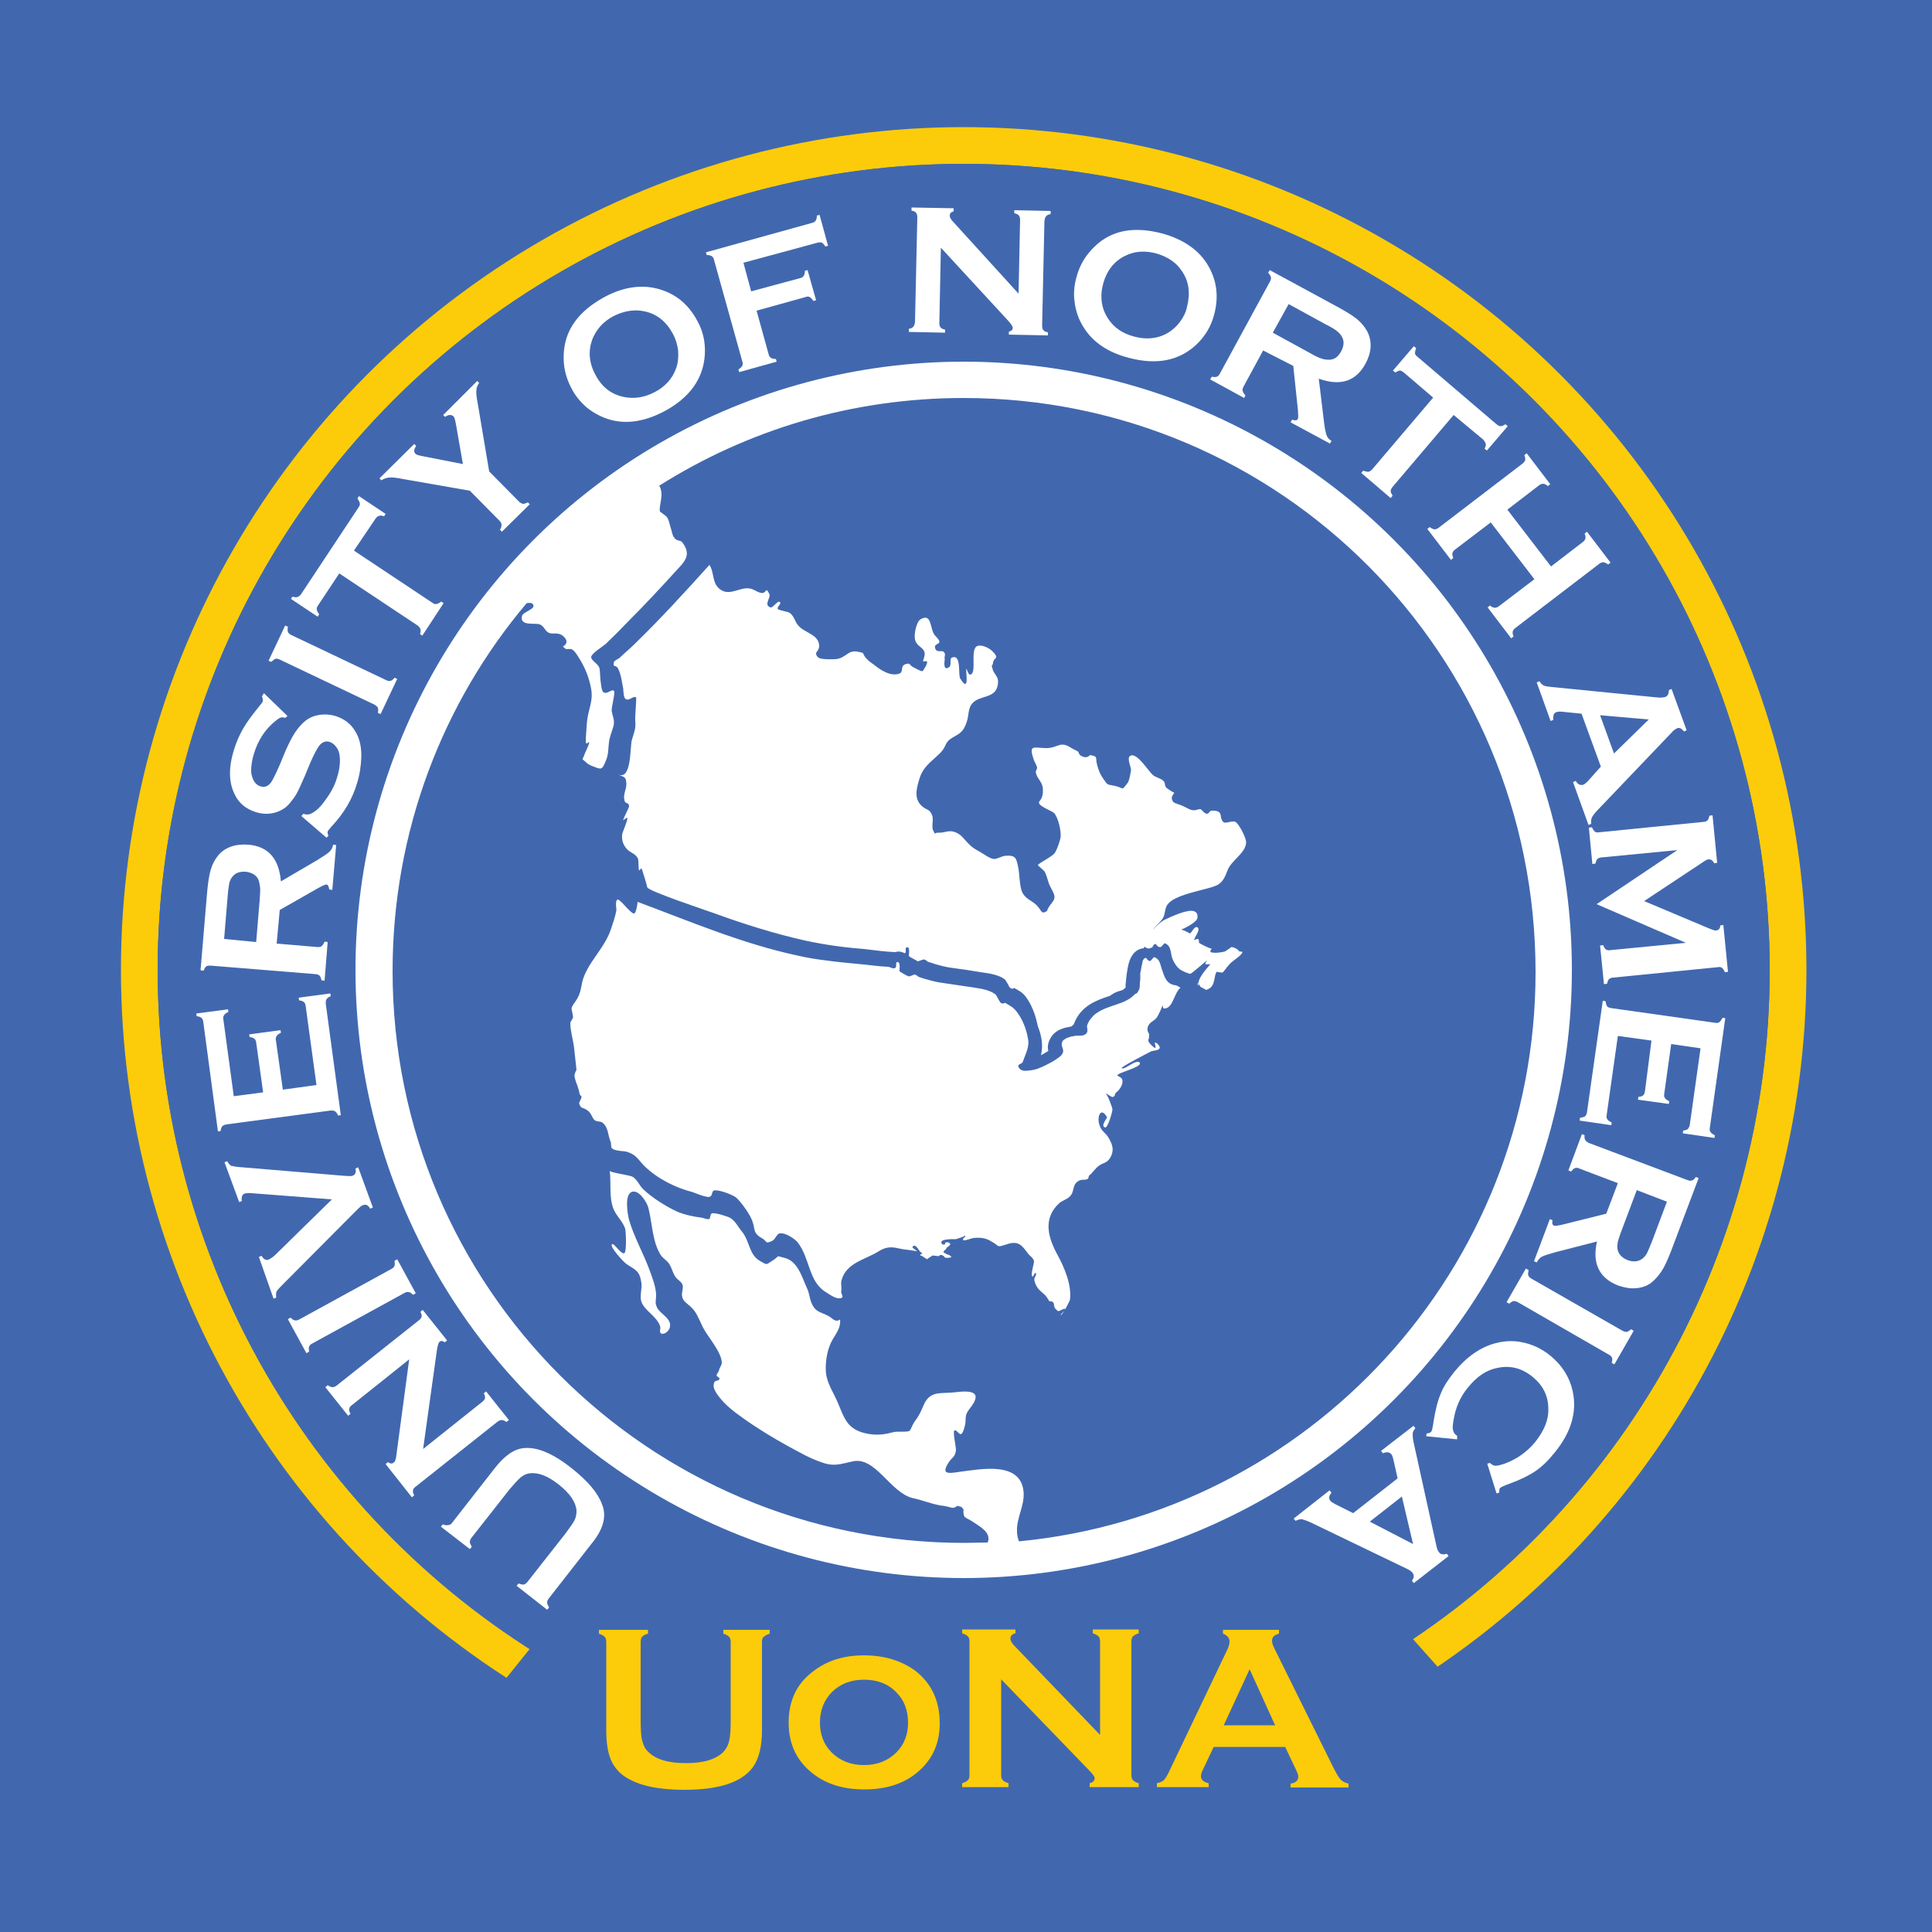 <?xml version="1.0" encoding="utf-8"?>
<!-- Generator: Adobe Illustrator 21.1.0, SVG Export Plug-In . SVG Version: 6.00 Build 0)  -->
<svg version="1.1" id="Layer_1" xmlns="http://www.w3.org/2000/svg" xmlns:xlink="http://www.w3.org/1999/xlink" x="0px" y="0px"
	 viewBox="0 0 500 500" style="enable-background:new 0 0 500 500;" xml:space="preserve">
<style type="text/css">
	.st0{fill:#4168AF;}
	.st1{fill:#FCCC0A;}
	.st2{fill:#FFFFFF;}
	.st3{fill:none;}
</style>
<rect class="st0" width="500" height="500"/>
<g>
	<circle class="st0" cx="249.4" cy="251" r="249"/>
	<circle class="st1" cx="249.4" cy="251" r="218.1"/>
	<circle class="st0" cx="249.4" cy="251" r="208.6"/>
	<circle class="st0" cx="249.4" cy="251" r="208.6"/>
	<circle class="st2" cx="249.4" cy="251" r="157.4"/>
	<g>
		<path class="st0" d="M181.2,340C181.3,340,181.3,340,181.2,340C181.3,340,181.2,340,181.2,340z"/>
		<path class="st0" d="M249.4,103c-29,0-56,8.3-78.8,22.7c1.4,2.2-0.2,5.3,0.2,6.7c0,0,1.5,1.1,1.7,1.3c0.7,0.9,0.8,2.2,1.2,3.3
			c0.3,1,0.3,1.7,1.1,2.5c0.5,0.5,1.4,0.3,1.8,0.9c2.5,3.3,0.5,5-1.7,7.4c-4,4.4-8.1,8.8-12.3,13c-1.9,2-3.9,4-5.9,5.9
			c-0.7,0.6-3.6,2.4-3.7,3.3c-0.1,0.9,1.7,1.7,2.1,2.8c0.2,0.6,0.2,2.4,0.3,3.2c0.1,0.5,0.2,2.6,0.7,3.1c0.9,0.8,2.2-0.9,2.8-0.3
			c0.4,0.3-0.7,4.4-0.6,5.1c0.2,1.5,0.8,2.2,0.5,3.9c-0.4,1.5-1,2.7-1.2,4.3c-0.2,1.5-0.1,3-0.7,4.5c-1.1,2.8-1.2,2.6-3.5,1.7
			c-0.4-0.1-1.3-0.6-1.5-0.8c-1.5-1.5-1.3-0.3-0.5-2.6c0-0.1,1.4-2.8,1-2.9c0,0-0.8,0.9-0.8,0c0-1.5,0.2-3.5,0.3-5.1
			c0.3-3.4,1.8-5.5,1-9.1c-0.5-2.5-1.5-5-2.8-7.1c-0.5-0.8-1.3-2.3-2.2-2.7c-0.2-0.1-1.4,0-1.4,0c-0.5-0.4-0.6-0.4-0.8-0.7
			c0,0,2.1-1-0.1-2.8c-1.3-1-2.6-0.2-3.7-0.8c-1-0.6-1.1-1.7-2.2-2.1c-1.1-0.5-5.3,0.6-4.6-2.2c0.3-1.1,3.5-1.7,2.9-2.9
			c-0.3-0.6-1-0.5-1.7-0.4c-21.7,25.7-34.7,59-34.7,95.2c0,81.7,66.2,148,148,148c2,0,4-0.1,6-0.1c0.1-0.3,0.3-0.7,0.2-1.2
			c-0.1-2-3-3.4-4.4-4.4c-0.4-0.3-1.5-0.7-1.8-1.1c-0.3-0.5-0.4-2-0.1-1.6c-0.8-1.1-0.3-0.8-1.8-1.2c-0.4,0.4-0.8,0.6-1.4,0.5
			c-1-0.3-2-0.5-3-0.6c-2.6-0.5-4.7-1.4-7.1-1.9c-5.8-1.4-9.6-10.8-15.5-9.5c-3.4,0.7-4.8,1.5-8.5,0.1c-2.8-1-5.4-2.5-8-3.9
			c-4.2-2.3-8.3-4.8-12.2-7.6c-2.1-1.5-4.3-3.2-5.9-5.3c-0.5-0.6-1.3-1.8-1.4-2.6c-0.1-2.3,1.3-1.1,1.5-2.1c0.1-0.4-1-0.5-0.7-1.1
			c0.1-0.2,0.6-0.9,0.6-1.1c0.1-0.8,0.7-1.1,0.7-2c-0.1-2.6-3.3-6.3-4.5-8.4c-0.9-1.5-1.6-3.7-2.7-5.1c-1.3-1.7-2.9-2-3.1-3.8
			c-0.1-0.7,0.3-1.7,0.2-2.6c-0.2-0.9-1.2-1.4-1.8-2.1c-0.8-1.1-1-2.4-1.7-3.5c-0.6-0.9-1.6-1.4-2.2-2.3c-2.2-3.4-2.2-8.4-3.2-12.2
			c-0.3-1.3-2.3-4.6-4.1-4.2c-2.3,0.5-1.2,6.2-0.9,7.3c1.3,4.5,3.7,8.6,5.3,13c0.7,1.9,1.6,4.2,1.7,6.3c0,1.7-0.4,2.1,0.3,3.5
			c0.8,1.6,4,2.8,3.2,5.2c-0.2,0.7-1.3,1.8-2.2,1.4c-0.6-0.3,0-1.2-0.3-2c-1-2.6-4-3.9-4.8-6.2c-0.5-1.3,0.2-3.5,0-4.9
			c-0.5-3.3-1.6-3.3-3.9-4.9c-0.5-0.3-4.5-4.5-3.7-5.1c0.5-0.4,2.4,2.8,3.2,2.3c0.6-0.4,0.4-5.5,0.2-6.3c-0.6-1.9-2.4-3.4-3.1-5.3
			c-1.1-3-0.5-6.5-0.9-9.7c0.1,0.5,5.3,1.1,6,1.6c1.2,0.8,1.6,2.1,2.6,3.1c2.1,2.1,5.9,4.5,8.7,5.8c1.8,0.8,4.4,1.4,6.3,1.6
			c0.8,0.1,1.3,0.5,2.1,0.4c0.4,0,0.2-1.4,0.8-1.5c0.8-0.2,4,0.8,4.7,1.2c1.4,0.9,1.9,2.2,3,3.5c2.1,2.6,1.8,6.1,4.8,7.7
			c1.8,1,1.3,1,3.2-0.2c1.9-1.2,0.6-1.3,2.9-0.7c3.6,0.8,4.6,5,6,8c0.6,1.3,0.6,2.6,1.2,3.9c1.1,2.4,2.5,2.1,4.5,3.3
			c1,0.6,1.6,1.6,2.8,0.8c0.3,2.4-1.5,4.1-2.4,6.1c-0.9,2-1.3,4.3-1.3,6.6c0,3.3,1.6,5.4,2.9,8.3c2,4.6,2.5,7.6,8.2,8.6
			c2.5,0.4,4.3,0.1,6.6-0.5c1-0.2,3.3,0.1,4-0.3c0.2-0.1,0.8-1.6,1.1-2.1c1.4-1.9,1.7-2.6,2.6-4.7c1.7-3.8,4.6-2.7,8.2-3.2
			c4.2-0.5,7.1-0.1,3.7,4.2c-1.7,2.1-0.7,2.5-1.4,4.9c-1,3.6-1.6,0.5-2.6,0.8c-0.5,0.2,0.5,4.6,0.4,5.2c-0.3,1.7-0.8,1.6-1.7,2.8
			c-2.3,3.4-0.5,3.2,2.7,2.7c5.5-0.7,15.8-2.8,16.5,5.2c0.3,3.6-1.9,6.8-1.7,10.3c0,0.8,0.2,1.7,0.5,2.5
			c75-7.2,133.7-70.4,133.7-147.3C397.4,169.3,331.2,103,249.4,103z M248.1,325.7l-0.2,0L248.1,325.7L248.1,325.7z M301.2,261
			C301.2,261,301.2,261,301.2,261c-0.3,0-0.2-0.8-0.4-0.8c0,0,0,0,0,0c0,0,0,0,0,0c0.2,0-1.2,2.9-1.4,3.1c-0.7,1-2.1,1.2-2.4,2.7
			c-0.2,1,0.4,1.3,0.4,1.8c0.1,1.4-0.8,1.3,0.5,2.6c0.6,0.6,0.9,0.8,1,0.8c0.4,0.1-0.1-1.1,0-1.3c0-0.1,0.1-0.1,0.1-0.1
			c0.4,0.1,1.3,0.9,1.1,1.5c-0.2,0.6-1.9,0.6-2.2,0.8c-0.8,0.4-7.8,4-7.6,4.3c0,0.1,0.1,0.1,0.2,0.1c0.8,0.1,2.9-1.8,4-1.7
			c0.2,0,0.4,0.1,0.5,0.3c0.5,1.1-6,2.6-5.8,3.2c0.1,0.4,1.4,0.4,1.3,1.6c0,1-0.8,2.2-1.6,2.8c-0.6,0.5-0.1,0.9-0.9,1.2
			c0,0-0.1,0-0.1,0c-0.5-0.1-1.3-0.8-1.7-0.9c0,0-0.1,0-0.1,0c0,0,0,0,0,0c0.5,0.1,1.8,3.7,1.8,4.1c0,0.7-1.2,4.8-1.9,4.7
			c0,0,0,0,0,0c-1.3-0.4,0.6-2.5,0.5-2.6c-0.4-0.9-0.9-1.2-1.2-1.3c-0.9-0.1-1.4,1.8-0.6,3.7c0.5,1.2,1.4,1.6,2.1,2.7
			c1.3,2.1,1.5,3.5,0.6,5.2c-0.9,1.6-2,1.4-3,2.2c-0.9,0.6-1.8,2-2.5,2.5c-0.2,0.1-0.1,0.7-0.4,0.9c-0.8,0.5-1.7-0.2-2.9,0.9
			c-0.9,0.9-0.7,2.1-1.3,3.1c-0.8,1.3-2.2,1.4-3.3,2.4c-4.2,4-2.7,8.9-0.3,13.3c1.8,3.3,3.7,7.8,3.2,11.6c0,0.2-1.9,3.9-2.3,3.9
			c0,0,0,0-0.1,0c-0.1-0.1,1.4-1.3,1.1-1.6c0,0-0.1,0-0.1,0c-0.3,0-1.2,0.6-1.6,0.6c0,0-0.1,0-0.1,0c-0.2-0.1-0.7-0.6-0.8-0.8
			c-0.2-0.2-0.2-1.1-0.4-1.4c-0.2-0.4-1-0.3-1.1-0.4c0-0.1-0.7-1.2-1-1.5c-1-1-2.3-1.6-2.8-3.8c-0.2-0.9,0.6-1.1,0.4-1.9
			c0,0,0-0.1-0.1-0.1c-0.2,0-0.7,1-0.7,1h0h0l0,0c0,0,0,0,0,0c-0.8-0.1,0.4-3.6,0.3-4c-0.2-0.9-1.1-1.4-1.4-1.8
			c-1.3-1.7-2-2.7-3.3-2.9c-0.7-0.1-1.5,0-2.6,0.4c-1,0.3-1.5,0.5-1.8,0.4c-0.5-0.1-0.6-0.5-1.9-1.2c-0.8-0.5-1.6-0.8-2.4-0.9
			c-0.7-0.1-1.5-0.1-2.3,0c-0.3,0-2.1,0.7-2.5,0.6c0,0-0.1,0-0.1,0c-0.4-0.8,1.4-1.1,0.1-1.2c0,0,0,0,0,0c0,0,0,0,0,0
			c0.8,0.1-1.9,0.8-2,0.9c0,0,0,0,0,0c0,0,0,0,0,0c0,0,0,0,0,0c-0.2,0-4.5-0.2-3.7,1.1c0.1,0.2,0.3,0.3,0.5,0.3
			c0.3,0,0.5-0.1,0.4-0.4c-0.1-0.1,0.2-0.2,0.6-0.2c0.3,0,0.6,0.2,0.7,0.4c0.2,0.4-1,0.9-1,1.2c0,0.3-0.7,0.5-0.7,0.9
			c0,0.3,0.7,0.4,0.7,0.5c0,0.2,1.3,0.2,1.3,1l0,0c0,0,0-0.1-0.1-0.1c-0.1,0-0.2,0-0.3,0.1l-0.6,0l-0.2,0.4l0,0h0l0.2-0.4l-0.6,0
			c-0.2-0.3-0.5-0.6-0.9-0.7c0,0,0,0,0,0c-0.5-0.1-0.7,0.3-0.9,0.3c0,0,0.1,0,0.1,0c0.1,0-0.4,0-0.8-0.1c-0.3,0-0.6-0.1-0.7-0.1
			c-0.3,0.2-1.5,0.9-1.5,1c0,0,0,0,0,0c0,0,0,0,0,0h0c0,0,0,0,0,0c-0.1-0.1-1.3-0.9-1.6-1c-0.1,0-0.1,0-0.1,0.1
			c-0.3-0.9,1.3,0-0.1-1.1c-0.3-0.3-0.8-1.4-1.4-1.5c-0.2,0-0.3,0-0.5,0.2c-0.4,0.3,1.2,1.1,1.1,1.2c0,0,0,0-0.1,0
			c-0.5-0.1-3.3-0.5-3.5-0.5c-0.7-0.1-1.4-0.3-2-0.4c-1.5-0.2-2.7-0.1-4.4,1c-3.4,2.1-8.3,2.9-9.5,7.4c-0.3,1,0.1,1.9-0.1,2.9
			c-0.1,0.4,0.5,1.3,0.3,1.5c-0.2,0.3-0.6,0.3-1,0.3c-1.1-0.1-2.5-1.1-3.1-1.5c-4.7-2.7-4.2-8.7-7.4-12.9c-0.6-0.8-2.6-2.2-4-2.4
			c-0.3,0-0.5,0-0.8,0c-0.8,0.3-1.1,1.7-2,2c-0.7,0.3-1,0.4-1.2,0.3c-0.3,0-0.3-0.4-1.2-1c-2.8-1.5-1.6-2.5-2.9-5.2
			c-0.6-1.4-2.7-4.3-3.8-5.3c-0.8-0.7-3.4-1.7-4.9-1.9c-0.4,0-0.7-0.1-0.9,0c-0.7,0.2-0.3,1.3-1.1,1.6c-0.2,0.1-0.5,0.1-0.9,0
			c-1.2-0.2-2.7-0.9-3.6-1.2c-4.4-1.1-9.1-3.5-12.4-6.7c-1.7-1.7-2-2.9-4.5-3.7c-0.3-0.1-0.7-0.1-1.1-0.2c-0.1,0-0.2,0-0.3,0
			c-1-0.1-2.2-0.3-2.6-0.8c-0.2-0.2-0.1-1.4-0.3-1.7c-0.7-1.6-0.5-3.5-2-4.8c-0.5-0.5-1.4-0.2-2.1-0.7c-0.7-0.6-0.8-1.7-1.7-2.4
			c-1.5-1.2-1.8-0.3-2.3-1.9c-0.1-0.4,0.6-1.2,0.6-1.7c0-0.3-0.5-0.5-0.5-0.8c-0.1-0.6-0.1-0.6-0.4-1.6c-0.3-1-1-2.4-0.9-3.4
			c0-0.1,0.4-1.2,0.5-1.2c0,0,0,0,0,0c-0.1-1-0.4-3.6-0.6-5.5c-0.1-1.1-0.4-2.3-0.6-3.4c-0.2-1.1-0.4-2-0.4-3.2
			c0-0.5,0.7-1.1,0.7-1.6c-0.2-2.3-1-1.8,0.6-4c1.9-2.7,1.2-4.2,2.4-6.9c1.8-4.2,5.3-7.3,6.8-11.8c0.5-1.5,1.1-3.2,1.4-4.8
			c0.1-0.5-0.4-2.5,0.3-2.9c0,0,0.1,0,0.1,0c0.8,0.1,3.1,3.4,4.1,3.6c0,0,0,0,0.1,0c0.5,0,0.9-2.4,0.9-3c13.7,5.1,27,10.8,41.4,13.9
			c2.6,0.6,5.1,1,7.7,1.3c2.7,0.4,5.5,0.6,8.3,0.9c2.4,0.2,4.9,0.6,7.3,0.7c0,0,0,0,0.1,0c0.4,0,1,0.4,1.4,0.4c0.1,0,0.1,0,0.2,0
			c1-0.2,0.2-1.4,0.7-1.6c0.1,0,0.2,0,0.3,0c0.7,0.1,0.3,2.3,0.4,2.4c0.1,0.1,2.2,1.3,2.4,1.3c0.5-0.1,1-0.3,1.4-0.5
			c0.5,0.1,0.8,0.3,1.1,0.6c0.4,0.1,1.4,0.5,1.9,0.6c1.4,0.4,2.8,0.8,4.5,1c2.7,0.4,5.4,0.8,8.1,1.2c1.8,0.3,4,0.6,5.5,1.8
			c0.4,0.6,0.7,1.3,1.1,1.9c0.2,0.3,0.4,0.4,0.7,0.4c0.2,0,0.4,0,0.6-0.2c1.2,0.8,2,1,3,2.3c1.5,1.9,2.5,4.5,2.9,6.8
			c0.2,0.9,0.2,1.7,0,2.4c0,0,0,0,0,0c0,0,0,0,0,0.1c0,0.1,0,0.2-0.1,0.2c0,0.1,0,0.1,0,0.2c0,0,0,0,0,0c-0.3,1.1-0.8,2.1-1.2,3.3
			c-0.2,0.7-2,0.5-0.7,1.9c0.2,0.2,0.5,0.3,0.9,0.4c1.1,0.1,2.6-0.2,3.3-0.4c1.6-0.5,6.3-2.8,6.8-4.1c0.5-1-0.4-1.6-0.2-2.6
			c0,0,0,0,0,0c0-0.1,0.1-0.2,0.1-0.4c0.1-0.1,0.1-0.2,0.2-0.3c0,0,0,0,0.1-0.1c0.1-0.1,0.2-0.2,0.3-0.2c0,0,0,0,0,0
			c0.1-0.1,0.2-0.1,0.3-0.2c0,0,0.1,0,0.1-0.1c0.1,0,0.2-0.1,0.3-0.1c0.1,0,0.2-0.1,0.3-0.1c0.1,0,0.1,0,0.2-0.1
			c0.1,0,0.2,0,0.3-0.1v0l0,0c0.4-0.1,0.8-0.1,1.1-0.2c1-0.2,2.2,0.2,3-0.6c0.7-0.7,0-1.6,0.3-2.3c0.3-0.7,0.6-1.3,1.1-1.8l0,0
			c0,0,0,0,0,0c0.4-0.5,0.8-0.9,1.3-1.2v0l0,0c2.9-2.1,7.3-2.2,9.7-4.7c0.8-0.8,0.5,0.1,1.2-1.2c0.4-0.8,0.2-1,0.3-1.9
			c0-0.1,0-0.4,0.1-0.8l0,0v0c0-0.1,0-0.1,0-0.2c0-0.1,0-0.2,0-0.2c0-0.1,0-0.1,0-0.2c0-0.1,0-0.2,0-0.3c0-0.1,0-0.1,0-0.2
			c0-0.1,0-0.2,0-0.4c0,0,0-0.1,0-0.1c0-0.2,0-0.3,0.1-0.5c0,0,0,0,0,0c0-0.2,0-0.3,0.1-0.5c0,0,0-0.1,0-0.1c0-0.1,0-0.3,0.1-0.4
			c0-0.1,0-0.1,0-0.2c0-0.1,0-0.2,0.1-0.4c0,0,0-0.1,0-0.1c0-0.1,0.1-0.3,0.1-0.4c0,0,0,0,0-0.1c0-0.1,0.1-0.3,0.1-0.4
			c0,0,0-0.1,0-0.1c0-0.1,0.1-0.2,0.1-0.3c0,0,0-0.1,0.1-0.1c0-0.1,0.1-0.1,0.1-0.2c0,0,0-0.1,0.1-0.1c0,0,0.1-0.1,0.1-0.1
			c0,0,0,0,0.1,0c0.1,0,0.1-0.1,0.2-0.1c0,0,0,0,0,0c0,0,0.1,0,0.1,0c0,0,0,0,0,0c0,0,0,0,0.1,0.1c0,0,0,0,0,0
			c0.1,0.1,0.1,0.2,0.2,0.3c0,0,0,0,0,0c0,0,0.1,0.1,0.1,0.1c0,0,0,0,0,0c0.1,0.1,0.2,0.1,0.2,0.2c0.1,0,0.1,0.1,0.2,0.1
			c0.1,0,0.1,0,0.2,0c0.3,0,0.9-1,1.1-1c0,0,0,0,0,0c1.4,0.5,1.5,1.6,1.9,2.9c0.8,2.3,1.2,4.1,3.7,4.4c0,0,0.1,0,0.1,0
			c0.4,0.2,0.7,0.4,1.1,0.6C303.7,257.2,303.6,261.1,301.2,261z M301.9,237.8c2.8-1.3,6.6-2.9,7.7-1.6c0.4,0.4,0.3,1.1,0.3,1.3
			c-0.1,1.2-3.3,2.7-4.2,3.1c0.7,0.1,2.4,1,2.2,1c0.5-0.1,1.2-2.1,2-1.6c1,0.6-1.1,2.9-0.8,3.3c0.3-0.2,0.7-0.3,1-0.3
			c0.2,0.3,0.2,0.6,0.2,1c0.2,0.2,2.9,1.6,3.3,1.5c0,0,0-0.1,0-0.1c0,0.1,0,0.1,0,0.1c-0.2,0.3-0.7,0.9,0,1c0.9,0.1,1.2,0.1,2,0
			c0.2,0,1.3-0.2,1.5-0.3c0,0,1.8-1.2,1.5-1.1c0.9,0,1.9,0.7,2.1,1.1c0.3,0.1,0.5,0.1,0.8,0.1c0.3,0.6-2.3,2.3-2.5,2.5
			c-1.2,0.9-1.7,2-2.6,2.9c-0.5,0-1-0.1-1.5-0.2c-0.8,0.9-0.3,3.3-1.9,4.3c-0.4,0.2-0.6,0.3-0.8,0.4l-1.5-0.8
			c-0.2-0.3-0.4-0.7-0.6-0.8c0,0.2,0,0.3,0,0.5L310,255c-0.2-0.6-0.1-0.6,0.1-0.4c0.2-2.2,3.2-4.9,3.1-5.1c-0.4,0.1-0.9,0.1-1.3,0
			c0.1-0.4,0.3-0.7,0.5-1c0,0-3.8,3.3-4.3,3.5c-0.4,0.1-2.3-0.8-2.7-1.1c-0.9-0.7-1.4-1.5-1.9-2.6c-0.7-1.6-0.2-3.5-2.1-4.2
			c-0.1,0-0.8,1-1.1,1c-0.8,0.1-1-0.8-1.3-0.8c-0.3,0-0.6,0.4-0.8,0.9c-0.3,0.1-0.5,0.1-0.8,0.3c-0.1,0-0.2,0-0.4-0.1l-0.1,0
			c-0.1,0-0.4-0.2-0.7-0.4c-0.1,0.1-0.1,0.3-0.2,0.4c-3.3,0.3-4,4.1-4.2,5.4c-0.3,1.5-0.4,3.2-0.5,4c0,0.1,0,0.3,0,0.3
			c0,0.2,0,0.3,0,0.5c-0.2,0.1-0.3,0.3-0.5,0.4c-0.1,0.1-0.2,0.1-0.2,0.2c-0.6,0.2-1.1,0.3-1.8,0.6c-0.5,0.2-1.1,0.6-1.7,1
			c0,0-0.1,0-0.1,0c-3,1-7.2,2.4-9,7c0,0.1-0.1,0.2-0.1,0.3c-0.2,0.1-0.4,0.3-0.5,0.5c0,0,0,0,0,0c-0.1,0-0.2,0-0.3,0.1
			c-1.4,0.2-4.2,0.7-5.4,3.3c-0.6,1.2-0.6,2.2-0.4,3c-0.5,0.3-1.2,0.7-1.9,1.1c0.3-1.2,0.4-2.7,0.1-4.4c-0.2-1.2-0.6-2.3-1-3.4
			c0-0.2,0-0.3-0.1-0.5c-0.5-2.4-1.5-4.9-2.9-6.8c-1-1.3-1.8-1.6-3-2.3c-0.5,0.3-0.9,0.2-1.3-0.3c-0.3-0.7-0.7-1.3-1.1-1.9
			c-1.7-1.3-4.2-1.6-6.3-1.9c-2.4-0.4-4.9-0.8-7.3-1.1c-1.7-0.2-3.1-0.6-4.5-1c-0.5-0.2-1.5-0.5-1.9-0.6c-0.3-0.3-0.7-0.6-1.1-0.6
			c-0.5,0.2-1,0.3-1.4,0.5c-0.1,0-1.6-0.9-2.2-1.2c-0.1-0.1-0.1-0.2-0.2-0.2c0-0.5,0.4-2.6-0.6-2.2c-0.5,0.2,0.1,1.1-0.4,1.5
			c-0.4-0.2-0.8-0.3-1.2-0.4c-0.5-0.1-0.9,0-1.4,0.1c-2.7-0.1-5.3-0.5-8-0.8c-5.2-0.4-10.2-1.1-15.3-2.2c-8-1.8-15.9-4.3-23.6-7.1
			c-1.9-0.7-17.3-5.8-17.2-6.7c0-0.3-1.4-4.9-1.5-4.9c-0.2,0.2-0.4,0.4-0.6,0.6c-0.2-0.1-0.1-2.7-0.3-3.1c-0.6-1.3-2-1.5-2.9-2.5
			c-1-1.2-1.3-2.2-1.2-3.7c0-0.5,1.7-4.1,1.3-4.4c-0.3,0.2-0.7,0.4-1,0.7c-0.2-0.1,1.5-3.3,1.5-3.6c0-1.2-1-0.5-1.2-1.6
			c-0.4-1.7,0.6-2.8,0.5-4.4c-0.1-2.1-1-1.5-2.7-2.6c4.1,2.8,3.6-6.4,4.1-8.5c0.6-2.2,1.1-2.8,0.9-5.2c-0.1-0.9,0.4-5.8,0.2-5.9
			c-0.7-0.6-1.9,1.2-2.8,0.3c-0.4-0.3-0.5-2.2-0.5-2.5c-0.4-2-0.5-3.5-1.3-5.2c-0.6-1.3-1.5-0.1-1.1-1.8c0.1-0.3,1.1-0.8,1.4-1
			c1.2-1.2,2.6-2.3,3.8-3.5c6.8-6.6,13.2-13.6,19.5-20.6c1.4,2.1,0.5,5.1,3.2,6.6c2.3,1.3,4.8-0.9,7.2-0.5c1.2,0.2,1.6,0.8,2.8,1.1
			c1.7,0.5,1.2-1.9,2.3,0.3c0.5,1-1.6,2.8,0.3,3.5c0.7,0.2,1.9-2.1,2.5-1.3c0.3,0.4-0.9,1.2-0.6,1.7c0.2,0.4,2.6,0.6,3.2,1.1
			c1.1,0.9,1.2,2.2,2.1,3.2c1.6,1.9,5.4,2.3,5.4,5.3c0,1.5-1.5,1.5-0.4,2.8c0.6,0.8,3.6,0.6,4.5,0.6c3-0.2,3.2-2.6,6.1-1.9
			c1.8,0.4,0.7,0.1,1.9,1.6c1,1.1,1.3,1.1,2.3,1.9c1.5,1.2,4.2,3,6.4,2.1c1.1-0.4,0.1-1.9,1.5-2.4c1.4-0.5,1,0.3,2.1,0.8
			c0.5,0.2,1.9,1.1,2.3,1c0.3-0.1,1.5-2.2,1.2-2.5c-0.3-0.1-0.7-0.1-1,0c-0.1-0.2,0.7-1.8,0.3-2.6c-0.5-1.2-2-1.4-2.4-3.1
			c-0.3-1.2,0.3-4.5,1.4-5.2c2.8-1.7,2.5,1.9,3.4,3.6c0.3,0.7,1.4,1.4,1.5,2.1c0.2,0.7-1.4,0.6-1.1,1.7c0.4,1.5,1.9,0.3,2.4,1.2
			c0.4,0.6-0.1,1,0.1,1.7c0,0.1-0.6,3.4,1.2,2c0.6-0.5,0-2.1,0.6-2.4c2.6-1.1,1.6,4.4,2.2,5.4c2.6,4.2,1.3-2.4,1.6-2.5
			c0.1,0,0.5,1.5,0.9,1.5c2-0.1-0.1-6.5,1.9-7.4c1.1-0.5,3.1,0.5,3.9,1.3c2.1,2.1,0.3,1.6,0.2,3c-0.1,1.1-0.6,0.2-0.1,1.7
			c0.3,1.2,1.4,1.8,1.4,3.2c-0.1,4.1-3.5,3.5-5.8,4.9c-2.2,1.4-1.6,3.5-2.3,5.5c-0.9,2.6-1.6,2.9-3.7,4.1c-2.1,1.2-1.4,2.1-3.1,3.9
			c-2.4,2.4-4.5,3.5-5.5,6.9c-0.9,2.9-1.3,5.3,0.9,7.1c1.1,0.9,1.7,0.5,2.4,2.1c0.5,1.1-0.2,3.1,0.3,4c0.8,1.5-0.1,0.5,1.6,0.6
			c1.5,0,2.4-0.7,3.9-0.2c1.8,0.6,2.4,1.8,3.6,3c1.1,1.1,1.5,1.3,2.9,2.1c1.1,0.6,2.6,1.8,3.7,1.9c0.7,0.1,2-0.7,2.8-0.8
			c3-0.3,3,0.7,3.5,2.9c0.4,2,0.3,4.6,1,6.4c0.8,1.8,2.4,2.2,3.6,3.3c1.7,1.6,1.2,2.8,3.1,1.5c-0.7,0.5,1-2.1,0.8-1.6
			c0.3-0.6,0.8-0.8,0.9-1.8c0.1-0.9-1.1-2.5-1.5-3.7c-0.2-0.7-0.7-2.4-1.1-3c-0.2-0.3-1.7-1.5-1.7-1.6c0.1-0.5,3.8-2.2,4.4-3.2
			c0.6-0.9,1.4-3.2,1.5-4.2c0.1-1.6-0.6-4.8-1.7-6.1c-0.5-0.5-4.7-2-3.8-3c0.6-0.8,0.9-1.4,0.9-2.7c0.1-2.3-1.3-2.8-1.8-4.6
			c-0.2-0.6,0.4-1.1,0.3-1.5c-0.2-0.7-0.7-1.5-0.9-2.1c-1.3-3.8,0-3,2.8-2.9c3.5,0.2,3.9-2.1,7,0c0.6,0.4,1.3,0.6,1.8,1
			c0.1,0.6,0.5,1,1.1,1.2c0.7,0.3,1.4,0.2,1.9-0.4c2.3,0.5,1.2,0.4,1.9,2.8c0.4,1.3,0.6,2,1.5,3.3c1.3,1.9,0.9,1.4,3.1,1.9
			c2.5,0.6,1.5,1.3,3.1-0.6c0.6-0.7,0.8-2.4,1-3.4c0.1-0.7-1-2.9-0.4-3.6c1.6-1.7,4.8,3.7,6.1,4.8c0.7,0.6,2,0.8,2.7,1.5
			c0.6,0.6,0.2,1.3,0.8,1.8c0.2,0.2,2,1.4,2,1.2c-0.1,0.6-1.2,1-0.3,2.4c0.3,0.4,1.7,0.7,2.3,1c0.6,0.2,1.9,1,2.4,1.1
			c1.2,0.3,1.5-0.2,2.3-0.2c0.4,0,1,1.2,1.8,1.2c0.4,0,0.8-0.8,1-0.8c0.4,0,1.5-0.1,2.1,0.4c0.7,0.5,0.2,1.9,1.2,2.6
			c0.6,0.4,2.1-0.5,3-0.1c0.9,0.4,2.8,4.1,2.8,5.3c-0.1,2.8-3.8,4.6-4.8,7.2c-1.4,3.9-2.5,4-6.3,5c-2.5,0.7-7.3,1.7-9,3.6
			c-1.1,1.1-0.7,2.7-1.5,3.9c-0.7,1.1-1.8,1.8-2.6,3C300.1,238.6,301.6,237.9,301.9,237.8z"/>
	</g>
	<g>
		<circle class="st3" cx="249.4" cy="251" r="164.6"/>
		<path class="st2" d="M117,394.1l11.1-14.2c2.1-2.7,4.2-4.3,6.2-4.9c3.7-1,8.3,0.7,13.8,5.1c4,3.2,6.6,6.2,7.7,9.2
			c0.7,1.7,0.7,3.4,0.2,5.1c-0.5,1.7-1.5,3.4-2.9,5.1l-11.1,14.2c-0.3,0.4-0.4,0.7-0.4,1.1c0,0.3,0.2,0.7,0.5,1.2l-0.5,0.6l-7.9-6.2
			l0.5-0.6c0.5,0.2,1,0.3,1.3,0.3c0.3-0.1,0.7-0.3,1-0.7l9.9-12.6c1.1-1.5,1.9-2.6,2.3-3.4c0.4-0.8,0.5-1.6,0.5-2.5
			c-0.2-2.2-1.7-4.4-4.6-6.7c-2.9-2.3-5.4-3.2-7.6-2.9c-0.8,0.1-1.6,0.5-2.3,1.1c-0.7,0.6-1.6,1.6-2.8,3l-9.9,12.6
			c-0.3,0.4-0.4,0.7-0.4,1.1c0,0.3,0.2,0.7,0.5,1.2l-0.5,0.6l-7.5-5.8l0.5-0.6c0.5,0.2,1,0.3,1.3,0.2
			C116.4,394.7,116.7,394.5,117,394.1z"/>
		<path class="st2" d="M109.5,375l15.3-12.2c0.4-0.3,0.6-0.6,0.7-0.9c0.1-0.3,0-0.8-0.3-1.3l0.6-0.5l5.9,7.4l-0.6,0.5
			c-0.5-0.3-0.9-0.5-1.2-0.5s-0.7,0.1-1.1,0.4l-21.3,16.9c-0.4,0.3-0.6,0.6-0.6,0.9c-0.1,0.3,0,0.8,0.3,1.3l-0.6,0.5l-6.8-8.6
			l0.6-0.5c0.6,0.4,1,0.5,1.5,0.1c0.3-0.2,0.5-0.7,0.6-1.3l3.4-25.4l-14.9,11.9c-0.4,0.3-0.6,0.6-0.6,0.9c-0.1,0.3,0,0.8,0.3,1.3
			l-0.6,0.5l-5.9-7.4l0.6-0.5c0.5,0.3,0.9,0.5,1.2,0.5c0.3,0,0.7-0.1,1.1-0.4l21.3-16.9c0.4-0.3,0.6-0.6,0.7-0.9s0-0.8-0.3-1.3
			l0.6-0.5l6.3,7.9l-0.6,0.5c-0.5-0.4-1-0.5-1.4-0.1c-0.2,0.2-0.4,0.8-0.6,1.9L109.5,375z"/>
		<path class="st2" d="M104.7,334.6l-23.9,13.1c-0.4,0.2-0.7,0.5-0.8,0.8c-0.1,0.3-0.1,0.8,0,1.3l-0.7,0.4l-4.8-8.8l0.7-0.4
			c0.4,0.4,0.8,0.7,1.1,0.7c0.3,0.1,0.7,0,1.1-0.2l23.9-13.1c0.4-0.2,0.7-0.5,0.8-0.8s0.1-0.8,0-1.3l0.7-0.4l4.8,8.8l-0.7,0.4
			c-0.4-0.4-0.8-0.7-1.1-0.7C105.5,334.3,105.1,334.4,104.7,334.6z"/>
		<path class="st2" d="M85.9,310.4l-20.7-1.6c-0.9-0.1-1.5,0-1.9,0.1c-0.6,0.2-0.9,0.9-0.7,1.9l-0.7,0.3l-3.8-10.3l0.7-0.3
			c0.3,0.6,0.7,1,1,1.2c0.4,0.1,1.3,0.3,2.9,0.4l26.4,2.2c1.1,0.1,1.8,0.1,2.1,0c0.8-0.3,1-0.9,0.8-1.9l0.7-0.3l3.8,10.4l-0.7,0.3
			c-0.5-0.9-1.1-1.2-1.9-0.9c-0.3,0.1-0.8,0.5-1.6,1.3L73.6,332c-1.1,1.1-1.8,1.8-2,2.2c-0.2,0.4-0.2,0.9-0.1,1.6l-0.7,0.3L67,325.3
			l0.7-0.3c0.5,0.9,1.1,1.2,1.8,1c0.4-0.2,0.9-0.5,1.6-1.1L85.9,310.4z"/>
		<path class="st2" d="M73.2,282l8.7-1.2l-2.8-20.5c-0.1-0.5-0.2-0.8-0.5-1c-0.3-0.2-0.7-0.4-1.2-0.4l-0.1-0.7l8.2-1.1l0.1,0.7
			c-0.5,0.2-0.9,0.5-1.1,0.8c-0.2,0.3-0.2,0.7-0.2,1.1l3.9,28.9l-0.7,0.1c-0.2-0.5-0.5-0.9-0.8-1.1c-0.3-0.2-0.7-0.2-1.1-0.2
			l-27,3.6c-0.5,0.1-0.8,0.2-1.1,0.5c-0.2,0.3-0.4,0.7-0.4,1.2l-0.7,0.1l-3.8-28.4c-0.1-0.5-0.2-0.8-0.5-1c-0.3-0.2-0.7-0.4-1.2-0.4
			l-0.1-0.7l8.2-1.1l0.1,0.7c-0.5,0.2-0.9,0.5-1.1,0.8c-0.2,0.3-0.3,0.7-0.2,1.1l2.7,19.9l7.6-1l-1.8-12.9c-0.1-0.5-0.2-0.8-0.5-1
			c-0.3-0.2-0.7-0.4-1.2-0.4l-0.1-0.7l8.1-1.1l0.1,0.7c-0.5,0.2-0.9,0.5-1.1,0.8c-0.2,0.3-0.3,0.7-0.2,1.1L73.2,282z"/>
		<path class="st2" d="M71.6,244.2l10.6,0.9c0.5,0,0.8,0,1.1-0.3s0.5-0.6,0.7-1.1l0.8,0.1l-0.8,10l-0.8-0.1c-0.1-0.6-0.3-1-0.5-1.2
			c-0.2-0.2-0.6-0.4-1.1-0.4l-27.1-2.2c-0.5,0-0.9,0-1.1,0.2c-0.3,0.2-0.5,0.6-0.7,1.1l-0.8-0.1l1.7-20.1c0.2-2.4,0.5-4.4,0.9-5.8
			c0.4-1.4,1-2.6,1.8-3.6c0.9-1.2,2.1-2,3.5-2.5c1.4-0.5,2.9-0.6,4.4-0.5c5.2,0.4,8,3.6,8.5,9.5l9.4-5.5c1.6-1,2.7-1.7,3.2-2.2
			c0.5-0.5,0.8-1.1,0.9-1.8l0.8,0.1l-1,11.6l-0.8-0.1c-0.1-0.8-0.3-1.2-0.7-1.3c-0.3,0-1,0.3-2.1,0.9l-10,5.7L71.6,244.2z
			 M66.3,243.8l0.9-10.8c0.1-1.6,0.2-2.7,0.1-3.4s-0.2-1.3-0.4-1.9c-0.5-1.2-1.7-1.9-3.3-2.1c-1.7-0.1-2.9,0.4-3.6,1.5
			c-0.4,0.5-0.6,1.1-0.7,1.7c-0.1,0.6-0.3,1.8-0.4,3.4l-0.9,10.8L66.3,243.8z"/>
		<path class="st2" d="M68.3,179.4l6.1,5.9l-0.6,0.5c-0.1-0.1-0.3-0.1-0.4-0.1c-0.5-0.2-1.2,0.1-2,0.8c-2.7,2.1-4.6,5-5.7,8.6
			c-0.5,1.6-0.7,3.1-0.7,4.4c0,1,0.3,1.8,0.7,2.6c0.4,0.7,1,1.2,1.7,1.4c1.2,0.4,2.2-0.1,3-1.4c0.4-0.7,1.1-2.1,2.1-4.4l1.4-3.4
			c0.9-2,1.7-3.6,2.5-4.8c0.8-1.2,1.7-2.2,2.7-3c1-0.8,2.3-1.3,3.6-1.5c1.4-0.2,2.8-0.1,4.1,0.3c2.2,0.7,3.9,1.9,5.1,3.9
			c1.1,1.7,1.7,4,1.6,6.9c-0.1,2.2-0.4,4.4-1.1,6.6c-1.2,4.1-3.4,7.8-6.6,11.2c-0.6,0.7-1,1.2-1,1.3c-0.1,0.2,0,0.6,0.2,1.1
			l-0.5,0.5l-6.5-5.6l0.5-0.6c0.1,0,0.2,0.1,0.3,0.1c0.7,0.2,1.4,0.1,2.2-0.4c1.2-0.7,2.4-2,3.6-3.8c1.3-1.8,2.2-3.7,2.7-5.5
			c0.6-2,0.8-3.8,0.6-5.4c-0.1-0.9-0.4-1.7-0.9-2.3c-0.5-0.7-1.1-1.1-1.7-1.3c-1-0.3-1.9,0-2.7,1c-0.5,0.7-1.3,2.1-2.3,4.4l-1.4,3.4
			c-1,2.3-1.7,3.8-2.2,4.7c-0.5,0.9-1.2,1.7-1.9,2.6c-1.1,1.2-2.4,1.9-4,2.3c-1.4,0.3-2.9,0.3-4.5-0.2c-2.6-0.8-4.5-2.3-5.6-4.7
			c-1.5-3-1.6-6.9-0.1-11.6c0.6-2,1.4-3.7,2.3-5.3c0.9-1.6,2.3-3.5,4.1-5.7c0.6-0.8,1-1.2,1-1.4c0.1-0.3,0-0.7-0.2-1.3L68.3,179.4z"
			/>
		<path class="st2" d="M97,182.4l-24.6-11.7c-0.4-0.2-0.8-0.3-1.1-0.2c-0.3,0.1-0.7,0.4-1.1,0.8l-0.7-0.3l4.3-9.1l0.7,0.3
			c-0.1,0.6-0.1,1,0,1.3s0.4,0.6,0.8,0.8l24.6,11.7c0.4,0.2,0.8,0.3,1.2,0.2c0.3-0.1,0.7-0.4,1-0.8l0.7,0.3l-4.3,9.1l-0.7-0.3
			c0.1-0.6,0.1-1,0-1.3C97.7,182.9,97.4,182.7,97,182.4z"/>
		<path class="st2" d="M91.6,142.5l20.3,13.5c0.4,0.3,0.8,0.4,1.1,0.3c0.3,0,0.7-0.3,1.2-0.6l0.6,0.4l-5.5,8.4l-0.6-0.4
			c0.2-0.6,0.2-1,0.1-1.3c-0.1-0.3-0.3-0.6-0.7-0.9l-20.3-13.5l-5.5,8.3c-0.3,0.4-0.4,0.8-0.3,1.1c0,0.3,0.3,0.7,0.6,1.2l-0.4,0.6
			l-6.9-4.6l0.4-0.6c0.6,0.2,1,0.2,1.3,0.1c0.3-0.1,0.6-0.3,0.9-0.7l14.9-22.5c0.3-0.4,0.4-0.8,0.3-1.1c0-0.3-0.3-0.7-0.6-1.2
			l0.4-0.6l6.9,4.6l-0.4,0.6c-0.6-0.2-1-0.2-1.3-0.1c-0.3,0.1-0.6,0.3-0.9,0.7L91.6,142.5z"/>
		<path class="st2" d="M126.6,122l7.7,7.8c0.3,0.3,0.7,0.5,1,0.6c0.3,0,0.8-0.1,1.3-0.4l0.5,0.5l-7.2,7.1l-0.5-0.5
			c0.3-0.5,0.4-0.9,0.4-1.3c0-0.3-0.2-0.7-0.5-1l-7.7-7.8l-17.7-3.1c-1.5-0.3-2.6-0.4-3.3-0.3c-0.7,0.1-1.3,0.3-1.9,0.7l-0.5-0.5
			l9-8.9l0.5,0.5c-0.6,0.9-0.7,1.6-0.1,2.1c0.2,0.2,0.9,0.4,2,0.6l10.2,2l-1.8-10.3c-0.2-1.1-0.4-1.8-0.6-2c-0.3-0.3-0.6-0.4-1-0.4
			c-0.4,0-0.8,0.2-1.2,0.5l-0.5-0.5l8.8-8.8l0.5,0.5c-0.4,0.6-0.7,1.2-0.7,1.8c-0.1,0.7,0,1.8,0.3,3.3L126.6,122z"/>
		<path class="st2" d="M156.2,77c4.9-2.7,9.6-3.4,13.9-2.3c4.6,1.2,8,3.9,10.4,8.4c1.5,2.7,2.1,5.6,1.9,8.8
			c-0.4,6.1-3.9,11-10.4,14.5c-4.9,2.6-9.5,3.4-13.8,2.3c-2.3-0.6-4.4-1.7-6.3-3.2c-1.6-1.4-3-3-4-5c-1.5-2.8-2.2-5.8-2-9
			C146.2,85.4,149.7,80.6,156.2,77z M158.8,81.8c-2.7,1.4-4.5,3.5-5.5,6c-1.1,3-0.9,6.1,0.8,9.2c1.6,3.1,4,5,7.2,5.7
			c2.7,0.6,5.4,0.2,8.1-1.2s4.6-3.5,5.5-6c0.6-1.5,0.7-3.1,0.6-4.8c-0.2-1.5-0.6-2.9-1.3-4.2c-1.7-3.2-4.1-5.2-7.3-5.9
			C164.3,80,161.6,80.4,158.8,81.8z"/>
		<path class="st2" d="M195.8,80.4l3.1,11.2c0.1,0.5,0.3,0.8,0.6,1c0.3,0.2,0.7,0.3,1.3,0.3l0.2,0.7l-9.7,2.7l-0.2-0.7
			c0.5-0.3,0.8-0.6,1-0.9c0.1-0.3,0.2-0.7,0-1.2l-7.3-26.2c-0.1-0.5-0.3-0.8-0.6-1c-0.3-0.2-0.7-0.3-1.3-0.3l-0.2-0.7l27.4-7.6
			c0.5-0.1,0.8-0.3,1-0.6c0.2-0.3,0.3-0.7,0.3-1.3l0.7-0.2l2.2,8l-0.7,0.2c-0.3-0.5-0.6-0.8-0.9-1c-0.3-0.1-0.7-0.1-1.1,0L192.4,68
			l2,7.4L207,72c0.5-0.1,0.8-0.3,1-0.6c0.2-0.3,0.3-0.7,0.3-1.3l0.7-0.2l2.2,7.8l-0.7,0.2c-0.3-0.5-0.6-0.8-0.9-1s-0.7-0.2-1.2,0
			L195.8,80.4z"/>
		<path class="st2" d="M243.5,64.1l-0.4,19.5c0,0.5,0.1,0.9,0.3,1.1c0.2,0.3,0.6,0.5,1.2,0.6l0,0.8l-9.4-0.2l0-0.8
			c0.6-0.1,1-0.3,1.2-0.6c0.2-0.2,0.3-0.6,0.4-1.1l0.6-27.2c0-0.5-0.1-0.8-0.3-1.1c-0.2-0.3-0.6-0.5-1.2-0.6l0-0.8l10.9,0.2l0,0.8
			c-0.7,0.2-1,0.5-1,1.1c0,0.4,0.2,0.8,0.6,1.3L263.6,76l0.4-19.1c0-0.5-0.1-0.8-0.3-1.1c-0.2-0.3-0.6-0.5-1.2-0.6l0-0.8l9.4,0.2
			l0,0.8c-0.6,0.1-1,0.3-1.2,0.6c-0.2,0.2-0.3,0.6-0.4,1.1l-0.6,27.2c0,0.5,0.1,0.9,0.3,1.1c0.2,0.3,0.6,0.5,1.2,0.6l0,0.8
			l-10.1-0.2l0-0.8c0.7-0.1,1-0.5,1-1c0-0.3-0.4-0.9-1.1-1.7L243.5,64.1z"/>
		<path class="st2" d="M300.7,60.4c5.4,1.5,9.3,4.1,11.7,7.9c2.5,4,3.1,8.4,1.8,13.2c-0.8,3-2.3,5.5-4.6,7.7
			c-4.5,4.2-10.3,5.3-17.5,3.4c-5.4-1.4-9.3-4.1-11.6-7.8c-1.3-2-2.1-4.2-2.4-6.7c-0.3-2.1-0.1-4.3,0.5-6.4c0.8-3.1,2.4-5.7,4.7-7.9
			C287.6,59.6,293.4,58.5,300.7,60.4z M299.3,65.6c-3-0.8-5.7-0.6-8.1,0.6c-2.9,1.4-4.8,3.9-5.7,7.2s-0.5,6.4,1.3,9.1
			c1.5,2.3,3.7,3.8,6.7,4.6s5.7,0.6,8.1-0.6c1.4-0.7,2.7-1.8,3.7-3.1c0.9-1.2,1.6-2.5,1.9-4c0.9-3.5,0.5-6.6-1.3-9.2
			C304.5,68,302.3,66.5,299.3,65.6z"/>
		<path class="st2" d="M326.9,90.7l-5.1,9.4c-0.2,0.4-0.3,0.8-0.2,1.1c0.1,0.3,0.3,0.7,0.7,1.1L322,103l-8.8-4.8l0.4-0.7
			c0.6,0.1,1,0.1,1.3,0c0.3-0.1,0.6-0.4,0.8-0.8l13-23.9c0.2-0.4,0.3-0.8,0.2-1.1c-0.1-0.3-0.3-0.7-0.7-1.1l0.4-0.7l17.7,9.6
			c2.2,1.2,3.8,2.2,4.9,3.1c1.1,0.9,2,2,2.6,3.1c0.7,1.3,1,2.7,0.9,4.2c-0.1,1.5-0.6,2.9-1.3,4.2c-2.5,4.6-6.5,5.9-12.1,3.9
			l1.3,10.8c0.2,1.9,0.5,3.2,0.7,3.8c0.2,0.6,0.7,1.2,1.3,1.5l-0.4,0.7l-10.2-5.5l0.4-0.7c0.8,0.3,1.3,0.2,1.5-0.2
			c0.1-0.2,0.1-1,0-2.3l-1.2-11.4L326.9,90.7z M329.4,86.1l9.5,5.2c1.4,0.8,2.4,1.3,3.1,1.5c0.6,0.2,1.2,0.3,1.9,0.3
			c1.4,0,2.4-0.7,3.2-2.2c0.8-1.5,0.8-2.8,0.1-3.9c-0.3-0.5-0.8-1-1.3-1.4c-0.5-0.4-1.5-1-2.9-1.7l-9.5-5.2L329.4,86.1z"/>
		<path class="st2" d="M376.2,107.4L360.4,126c-0.3,0.4-0.5,0.7-0.5,1.1c0,0.3,0.2,0.7,0.5,1.2l-0.5,0.6l-7.6-6.5l0.5-0.6
			c0.5,0.2,1,0.3,1.3,0.3c0.3,0,0.7-0.3,1-0.6l15.8-18.6l-7.6-6.5c-0.4-0.3-0.7-0.5-1-0.5s-0.7,0.2-1.2,0.5l-0.6-0.5l5.4-6.3
			l0.6,0.5c-0.2,0.5-0.3,1-0.3,1.3s0.2,0.6,0.6,0.9l20.5,17.5c0.4,0.3,0.7,0.5,1.1,0.5c0.3,0,0.7-0.2,1.2-0.5l0.6,0.5l-5.4,6.3
			l-0.6-0.5c0.3-0.5,0.4-1,0.3-1.3c-0.1-0.3-0.3-0.6-0.6-1L376.2,107.4z"/>
		<path class="st2" d="M397.1,149.9l-11.3-14.7l-9.2,7c-0.4,0.3-0.6,0.6-0.7,0.9c-0.1,0.3,0,0.8,0.2,1.3l-0.6,0.5l-6.1-8l0.6-0.5
			c0.5,0.4,0.9,0.5,1.2,0.6c0.3,0,0.7-0.1,1.1-0.4l21.7-16.6c0.4-0.3,0.6-0.6,0.7-0.9c0.1-0.3,0-0.8-0.2-1.3l0.6-0.5l6.1,8l-0.6,0.5
			c-0.5-0.4-0.9-0.6-1.2-0.6c-0.3,0-0.7,0.1-1.1,0.4l-8.2,6.3l11.3,14.7l8.2-6.3c0.4-0.3,0.6-0.6,0.7-0.9s0-0.8-0.2-1.3l0.6-0.5
			l6.1,8l-0.6,0.5c-0.5-0.4-0.9-0.5-1.2-0.6c-0.3,0-0.7,0.1-1.1,0.4l-21.7,16.6c-0.4,0.3-0.6,0.6-0.7,0.9c-0.1,0.3,0,0.8,0.2,1.3
			l-0.6,0.5l-6.1-8l0.6-0.5c0.4,0.4,0.8,0.5,1.2,0.6c0.3,0,0.7-0.1,1.1-0.4L397.1,149.9z"/>
		<path class="st2" d="M414.3,198.4l-5-13.7l-5-0.5c-0.7-0.1-1.2,0-1.5,0.1c-0.7,0.2-0.9,0.9-0.8,2l-0.7,0.3l-3.6-10l0.7-0.3
			c0.3,0.5,0.7,0.9,1.1,1.1c0.4,0.2,1.1,0.3,2.1,0.4l27.3,2.7c0.9,0.1,1.5,0,2-0.1c0.7-0.2,1-0.9,1-1.8l0.7-0.3l3.9,10.7l-0.7,0.3
			c-0.6-0.8-1.2-1.1-1.8-0.8c-0.4,0.2-0.9,0.5-1.3,1l-19.1,20c-0.8,0.8-1.3,1.5-1.6,2c-0.2,0.5-0.3,1.1-0.2,1.7l-0.7,0.3l-4-11.1
			l0.7-0.3c0.5,0.9,1.2,1.2,1.9,1c0.3-0.1,0.7-0.4,1.2-0.9L414.3,198.4z M417.7,195l9-8.8l-12.6-1.1L417.7,195z"/>
		<path class="st2" d="M413.2,234l20.9-14l-19.6,1.9c-0.5,0-0.8,0.2-1.1,0.4c-0.2,0.2-0.4,0.7-0.5,1.2l-0.8,0.1l-0.9-9.4l0.8-0.1
			c0.2,0.5,0.5,0.9,0.7,1.1c0.3,0.2,0.7,0.3,1.1,0.2l27.1-2.7c0.5,0,0.8-0.2,1-0.4s0.4-0.7,0.5-1.2l0.8-0.1l1.2,12.3l-0.8,0.1
			c-0.3-0.7-0.7-1-1.4-1c-0.3,0-0.7,0.2-1,0.4l-15.7,10.4l17.1,7.2c0.8,0.3,1.3,0.5,1.6,0.4c0.6-0.1,1-0.5,1-1.3l0.8-0.1l1.2,12.1
			l-0.8,0.1c-0.2-0.5-0.5-0.9-0.7-1.1c-0.3-0.2-0.6-0.3-1.1-0.2l-27.1,2.7c-0.5,0-0.8,0.2-1.1,0.4c-0.2,0.2-0.4,0.7-0.5,1.2
			l-0.8,0.1l-1-10l0.8-0.1c0.2,0.5,0.4,0.9,0.7,1.1s0.7,0.3,1.1,0.2l19.6-1.9L413.2,234z"/>
		<path class="st2" d="M427.4,269.3l-8.7-1.2l-2.9,20.5c-0.1,0.5,0,0.8,0.2,1.1s0.5,0.5,1.1,0.8l-0.1,0.7l-8.2-1.2l0.1-0.7
			c0.6-0.1,1-0.2,1.3-0.4c0.3-0.2,0.4-0.6,0.5-1l4.1-28.9l0.7,0.1c0.1,0.6,0.2,1,0.4,1.3s0.6,0.4,1.1,0.5l26.9,3.8
			c0.5,0.1,0.9,0,1.1-0.2s0.5-0.5,0.8-1.1l0.7,0.1l-4,28.4c-0.1,0.5,0,0.8,0.2,1.1c0.2,0.3,0.5,0.5,1.1,0.8l-0.1,0.7l-8.2-1.2
			l0.1-0.7c0.6-0.1,1-0.2,1.2-0.4s0.4-0.6,0.5-1l2.8-19.9l-7.6-1.1l-1.8,12.9c-0.1,0.5,0,0.8,0.2,1.1s0.5,0.5,1.1,0.8l-0.1,0.7
			l-8-1.1l0.1-0.7c0.6-0.1,1-0.2,1.2-0.4c0.3-0.2,0.4-0.6,0.5-1L427.4,269.3z"/>
		<path class="st2" d="M418.7,306.2l-10-3.8c-0.4-0.2-0.8-0.2-1.1-0.1c-0.3,0.1-0.6,0.4-1,0.9l-0.7-0.3l3.5-9.4l0.7,0.3
			c-0.1,0.6,0,1,0.2,1.3c0.2,0.3,0.5,0.5,0.9,0.7l25.5,9.6c0.5,0.2,0.8,0.2,1.2,0.1s0.6-0.4,1-0.9l0.7,0.3l-7.1,18.8
			c-0.9,2.3-1.7,4.1-2.5,5.3c-0.8,1.2-1.7,2.2-2.7,3c-1.2,0.9-2.6,1.3-4.1,1.4c-1.5,0.1-2.9-0.2-4.4-0.7c-4.9-1.9-6.8-5.7-5.5-11.4
			l-10.5,2.7c-1.8,0.5-3.1,0.9-3.7,1.2c-0.6,0.3-1,0.8-1.4,1.5l-0.7-0.3l4.1-10.9l0.7,0.3c-0.2,0.8,0,1.3,0.4,1.4
			c0.3,0.1,1,0,2.3-0.3l11.2-2.8L418.7,306.2z M423.6,308l-3.8,10.1c-0.6,1.5-0.9,2.6-1.1,3.2c-0.1,0.7-0.2,1.3-0.1,1.9
			c0.2,1.3,1.1,2.3,2.6,2.9s2.9,0.4,3.9-0.4c0.5-0.4,0.9-0.9,1.2-1.5c0.3-0.6,0.7-1.6,1.3-3.1l3.8-10.1L423.6,308z"/>
		<path class="st2" d="M396.3,330.9l23.6,13.5c0.4,0.2,0.8,0.3,1.1,0.3c0.3-0.1,0.7-0.3,1.1-0.7l0.7,0.4l-5,8.7l-0.7-0.4
			c0.2-0.6,0.2-1,0.1-1.3c-0.1-0.3-0.4-0.6-0.8-0.8L392.8,337c-0.4-0.2-0.8-0.3-1.1-0.3c-0.3,0.1-0.7,0.3-1.1,0.7l-0.7-0.4l5-8.7
			l0.7,0.4c-0.1,0.6-0.2,1-0.1,1.3C395.6,330.4,395.9,330.6,396.3,330.9z"/>
		<path class="st2" d="M377.1,372.5l-8-0.8l0.1-0.7c0.6-0.1,1-0.2,1.2-0.5c0.2-0.2,0.4-1.1,0.6-2.6c0.5-3.1,1.1-5.5,1.9-7.3
			c0.7-1.8,1.9-3.6,3.5-5.6c3.2-3.9,6.8-6.4,10.7-7.4c2.3-0.6,4.6-0.7,6.9-0.2c2.6,0.5,5.1,1.7,7.3,3.5c3,2.5,4.9,5.5,5.7,9.1
			c1.2,5.4-0.4,10.8-4.8,16.1c-1.6,2-3.2,3.5-4.8,4.6c-1.6,1.1-3.8,2.2-6.8,3.3c-1.4,0.5-2.2,0.9-2.4,1.1c-0.2,0.2-0.2,0.6-0.2,1.2
			l-0.7,0.2l-2.4-7.7l0.7-0.2c0.2,0.2,0.3,0.3,0.5,0.4c0.4,0.3,0.8,0.4,1.4,0.3s1.4-0.3,2.4-0.7c3-1.2,5.4-3,7.4-5.4
			c2.3-2.9,3.5-5.7,3.4-8.6c0-3.4-1.4-6.1-4.1-8.3s-5.7-3-9-2.3c-2.8,0.5-5.4,2.2-7.7,5.1c-2,2.4-3.2,5.2-3.7,8.3
			c-0.2,1.1-0.3,2-0.2,2.5c0.1,0.6,0.3,1,0.6,1.3c0.1,0.1,0.3,0.2,0.5,0.4L377.1,372.5z"/>
		<path class="st2" d="M350.2,391.6l11.5-9l-1.1-4.9c-0.2-0.7-0.3-1.2-0.6-1.4c-0.4-0.5-1.1-0.6-2.1-0.2l-0.5-0.6l8.4-6.5l0.5,0.6
			c-0.4,0.5-0.7,1-0.7,1.4s0,1.2,0.2,2.1l5.9,26.8c0.2,0.9,0.4,1.5,0.7,1.8c0.4,0.6,1.1,0.7,2,0.4l0.5,0.6l-9,7l-0.5-0.6
			c0.6-0.8,0.6-1.4,0.2-2c-0.3-0.4-0.7-0.7-1.3-1l-24.9-12c-1.1-0.5-1.9-0.8-2.4-0.9c-0.5-0.1-1.1,0.1-1.7,0.4l-0.5-0.6l9.3-7.3
			l0.5,0.6c-0.7,0.8-0.8,1.5-0.3,2.1c0.2,0.3,0.6,0.5,1.3,0.9L350.2,391.6z M354.5,393.8l11.2,5.8l-2.9-12.3L354.5,393.8z"/>
	</g>
	<polygon class="st0" points="365.8,444.2 348.9,415.6 147.8,420.7 132.4,440.8 175.4,469.1 233.9,477 281.6,473.5 343.3,449.8 	"/>
	<g>
		<g>
			<path class="st1" d="M197.2,424.9v22.8c0,4.3-0.8,7.5-2.4,9.7c-2.9,3.9-8.8,5.8-17.7,5.8c-6.5,0-11.4-1-14.9-3.1
				c-2-1.2-3.4-2.9-4.2-4.9c-0.8-2.1-1.1-4.5-1.1-7.4v-22.8c0-0.6-0.1-1.1-0.4-1.4c-0.3-0.3-0.8-0.6-1.5-0.8v-1h12.7v1
				c-0.7,0.2-1.2,0.4-1.5,0.8c-0.3,0.3-0.4,0.8-0.4,1.4v20.3c0,2.3,0.1,4.1,0.4,5.2c0.3,1.1,0.7,2.1,1.5,2.8c1.9,2,5.2,3,9.8,3
				c4.6,0,7.9-1,9.8-3c0.7-0.8,1.2-1.7,1.4-2.8c0.3-1.1,0.4-2.9,0.4-5.2v-20.3c0-0.6-0.1-1.1-0.4-1.4c-0.3-0.3-0.8-0.6-1.5-0.8v-1
				h12v1c-0.7,0.2-1.2,0.5-1.5,0.8C197.3,423.8,197.2,424.3,197.2,424.9z"/>
			<path class="st1" d="M223.6,428.4c5.3,0,9.7,1.4,13.3,4c4.2,3.3,6.3,7.8,6.3,13.6c0,5.5-2.1,9.8-6.3,13.1c-3.5,2.7-7.9,4-13.2,4
				c-5.3,0-9.7-1.3-13.2-4c-4.3-3.3-6.4-7.7-6.4-13.3c0-5.7,2.1-10.1,6.4-13.3C214,429.8,218.3,428.4,223.6,428.4z M223.6,434.7
				c-3.4,0-6.2,1.1-8.4,3.3c-2,2.1-3,4.7-3,7.8c0,3.1,1,5.7,3,7.7c2.2,2.2,5,3.3,8.4,3.3c3.4,0,6.2-1.1,8.4-3.3c2-2,3-4.6,3-7.6
				c0-3.3-1-5.9-3-7.9C229.9,435.8,227.1,434.7,223.6,434.7z"/>
			<path class="st1" d="M259.1,434.6v24.7c0,0.6,0.1,1.1,0.4,1.4c0.3,0.3,0.8,0.6,1.5,0.8v1H249v-1c0.7-0.2,1.2-0.5,1.5-0.8
				s0.4-0.8,0.4-1.4v-34.4c0-0.6-0.1-1.1-0.4-1.4s-0.8-0.6-1.5-0.8v-1h13.8v1c-0.9,0.2-1.3,0.7-1.3,1.4c0,0.5,0.3,1,0.8,1.6
				l22.4,23.3v-24.1c0-0.6-0.1-1.1-0.4-1.4s-0.8-0.6-1.5-0.8v-1h11.9v1c-0.7,0.2-1.2,0.5-1.5,0.8c-0.3,0.3-0.4,0.8-0.4,1.4v34.4
				c0,0.6,0.1,1.1,0.4,1.4c0.3,0.3,0.8,0.6,1.5,0.8v1H282v-1c0.8-0.2,1.3-0.6,1.3-1.3c0-0.4-0.5-1.1-1.5-2.1L259.1,434.6z"/>
			<path class="st1" d="M332.6,452.1h-18.5l-2.7,5.7c-0.4,0.8-0.6,1.4-0.6,1.9c0,0.9,0.7,1.5,2,1.8v1h-13.4v-1
				c0.8-0.2,1.4-0.4,1.8-0.8s0.9-1.2,1.4-2.3l14.9-31.2c0.5-1,0.7-1.8,0.7-2.4c0-0.9-0.6-1.6-1.7-2v-1H331v1
				c-1.2,0.3-1.8,0.9-1.8,1.8c0,0.6,0.2,1.2,0.6,2l15.5,31.3c0.7,1.3,1.2,2.2,1.7,2.7s1.2,0.8,2,1v1h-15v-1c1.3-0.2,2-0.8,2-1.8
				c0-0.4-0.2-1-0.6-1.8L332.6,452.1z M330,446.5l-6.6-14.5l-6.7,14.5H330z"/>
		</g>
	</g>
	<rect x="132.9" y="425.7" transform="matrix(0.779 0.627 -0.627 0.779 304.435 6.882)" class="st0" width="19" height="19"/>
	
		<rect x="353.5" y="425.7" transform="matrix(0.665 0.747 -0.747 0.665 446.518 -125.3)" class="st0" width="19" height="19"/>
</g>
<g>
</g>
<g>
</g>
<g>
</g>
<g>
</g>
<g>
</g>
<g>
</g>
<g>
</g>
<g>
</g>
<g>
</g>
<g>
</g>
<g>
</g>
<g>
</g>
<g>
</g>
<g>
</g>
<g>
</g>
</svg>
